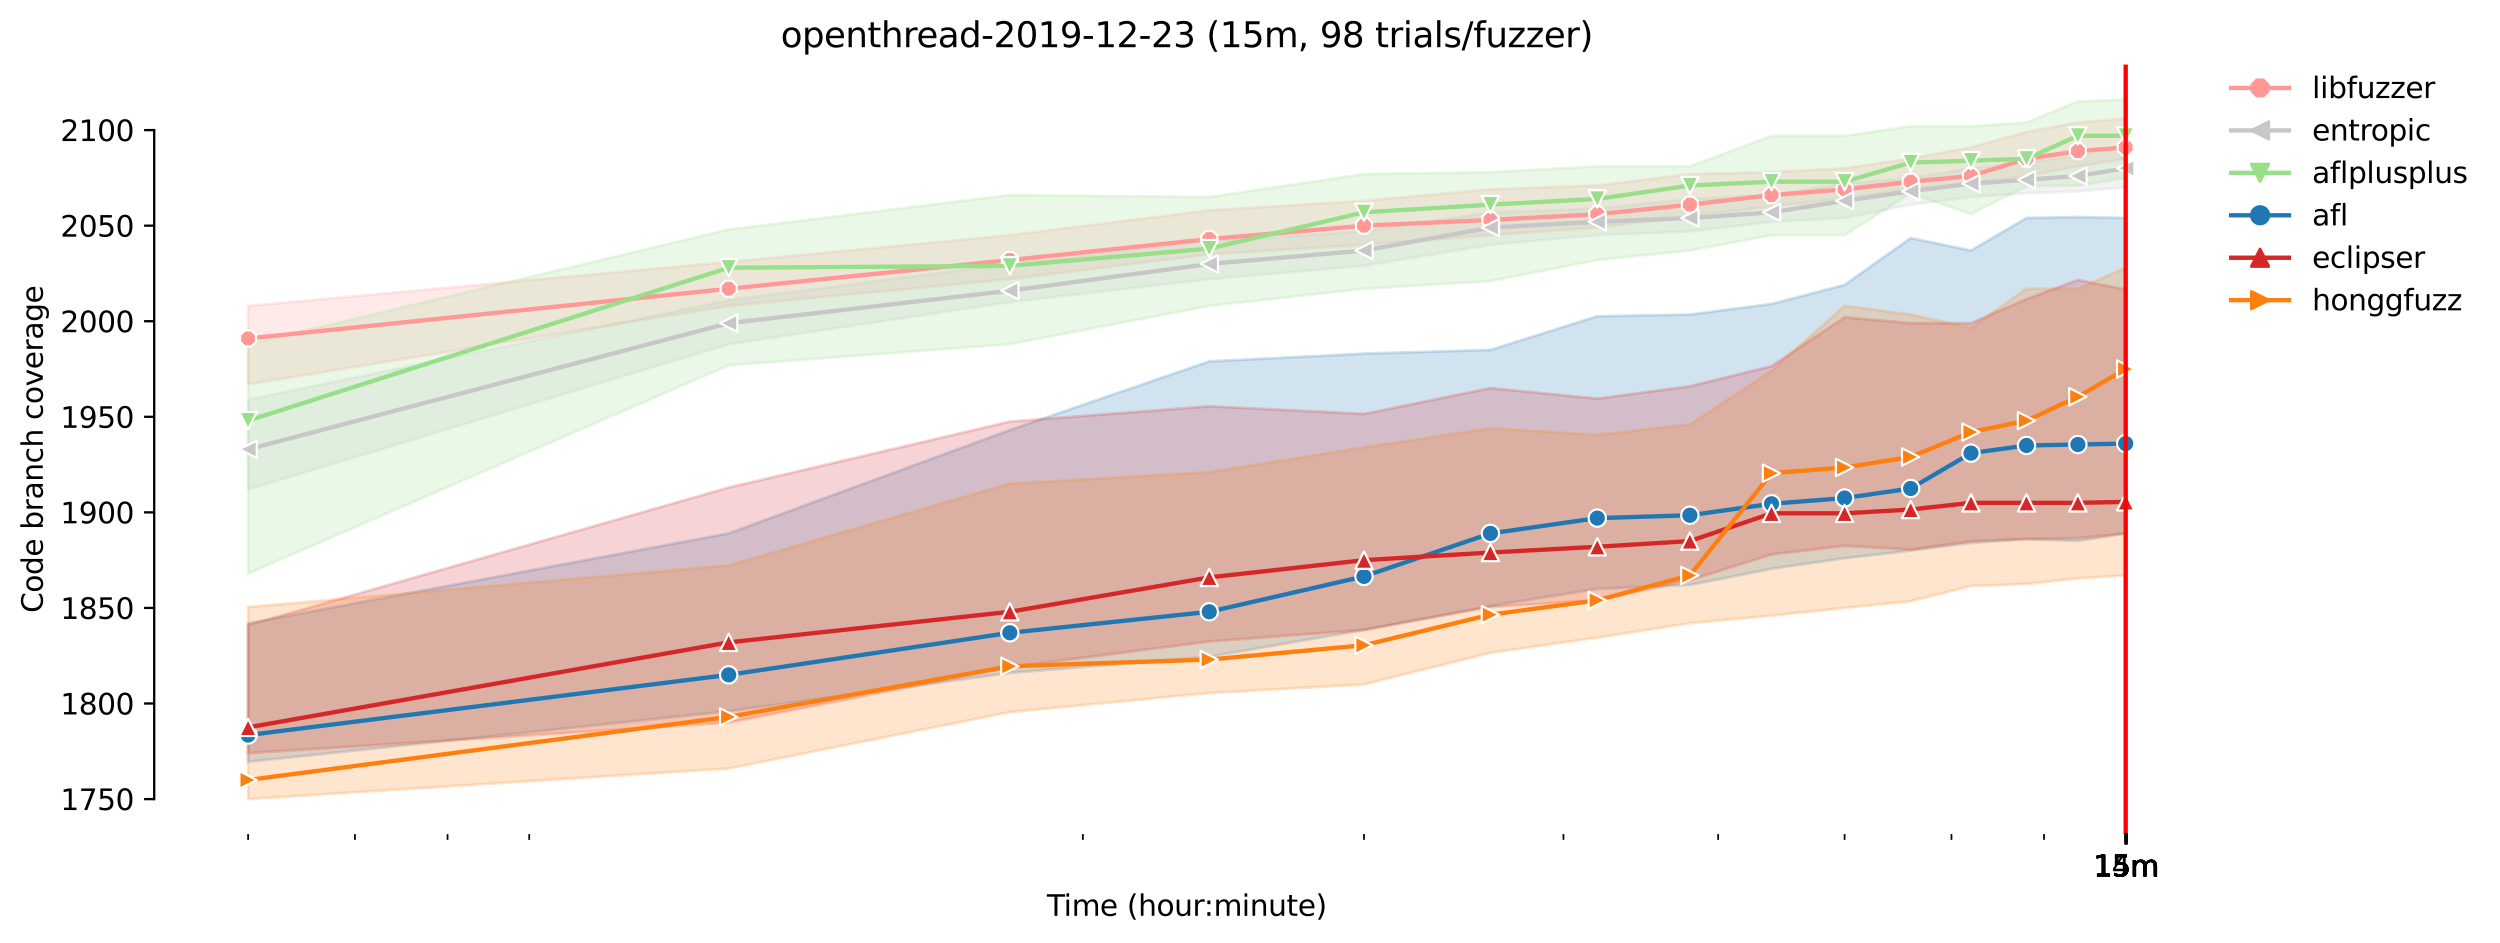 <?xml version="1.0" encoding="utf-8" standalone="no"?>
<!DOCTYPE svg PUBLIC "-//W3C//DTD SVG 1.1//EN"
  "http://www.w3.org/Graphics/SVG/1.1/DTD/svg11.dtd">
<svg height="325.986pt" version="1.1" viewBox="0 0 864.542 325.986" width="864.542pt" xmlns="http://www.w3.org/2000/svg" xmlns:xlink="http://www.w3.org/1999/xlink">
 <defs>
  <style type="text/css">*{stroke-linecap:butt;stroke-linejoin:round;}</style>
 </defs>
 <g id="figure_1">
  <g id="patch_1">
   <path d="M 0 325.986 
L 864.542 325.986 
L 864.542 0 
L 0 0 
z
" style="fill:#ffffff;"/>
  </g>
  <g id="axes_1">
   <g id="patch_2">
    <path d="M 53.328 288.43 
L 767.568 288.43 
L 767.568 22.318 
L 53.328 22.318 
z
" style="fill:#ffffff;"/>
   </g>
   <g id="PolyCollection_1">
    <defs>
     <path d="M 85.794 -220.186 
L 85.794 -193.086 
L 251.989 -220.186 
L 349.208 -229.44 
L 418.185 -238.033 
L 471.688 -241.337 
L 515.404 -244.642 
L 552.364 -247.286 
L 584.381 -251.252 
L 612.622 -254.557 
L 637.884 -257.201 
L 660.737 -260.506 
L 681.6 -262.489 
L 700.791 -265.133 
L 718.56 -268.438 
L 735.103 -271.082 
L 735.103 -284.962 
L 735.103 -284.962 
L 718.56 -283.64 
L 700.791 -280.336 
L 681.6 -275.048 
L 660.737 -271.164 
L 637.884 -267.777 
L 612.622 -266.455 
L 584.381 -265.794 
L 552.364 -261.828 
L 515.404 -260.506 
L 471.688 -256.54 
L 418.185 -253.235 
L 349.208 -244.642 
L 251.989 -235.389 
L 85.794 -220.186 
z
" id="m1efff30217" style="stroke:#ff9896;stroke-opacity:0.2;"/>
    </defs>
    <g clip-path="url(#pab62f143e7)">
     <use style="fill:#ff9896;fill-opacity:0.2;stroke:#ff9896;stroke-opacity:0.2;" x="0" xlink:href="#m1efff30217" y="325.986"/>
    </g>
   </g>
   <g id="PolyCollection_2">
    <defs>
     <path d="M 85.794 -187.798 
L 85.794 -156.732 
L 251.989 -206.966 
L 349.208 -221.508 
L 418.185 -229.44 
L 471.688 -234.067 
L 515.404 -241.321 
L 552.364 -244.642 
L 584.381 -245.964 
L 612.622 -249.269 
L 637.884 -250.591 
L 660.737 -255.218 
L 681.6 -257.862 
L 700.791 -259.151 
L 718.56 -259.845 
L 735.103 -261.167 
L 735.103 -275.709 
L 735.103 -275.709 
L 718.56 -272.404 
L 700.791 -269.76 
L 681.6 -267.777 
L 660.737 -264.472 
L 637.884 -262.489 
L 612.622 -258.523 
L 584.381 -257.201 
L 552.364 -253.896 
L 515.404 -252.574 
L 471.688 -245.964 
L 418.185 -242.659 
L 349.208 -234.728 
L 251.989 -222.169 
L 85.794 -187.798 
z
" id="m05e6a183b5" style="stroke:#c7c7c7;stroke-opacity:0.2;"/>
    </defs>
    <g clip-path="url(#pab62f143e7)">
     <use style="fill:#c7c7c7;fill-opacity:0.2;stroke:#c7c7c7;stroke-opacity:0.2;" x="0" xlink:href="#m05e6a183b5" y="325.986"/>
    </g>
   </g>
   <g id="PolyCollection_3">
    <defs>
     <path d="M 85.794 -206.966 
L 85.794 -127.648 
L 251.989 -199.646 
L 349.208 -206.966 
L 418.185 -220.186 
L 471.688 -226.135 
L 515.404 -228.779 
L 552.364 -236.05 
L 584.381 -239.355 
L 612.622 -244.642 
L 637.884 -244.642 
L 660.737 -259.184 
L 681.6 -251.913 
L 700.791 -261.58 
L 718.56 -261.828 
L 735.103 -264.472 
L 735.103 -291.572 
L 735.103 -291.572 
L 718.56 -290.911 
L 700.791 -283.64 
L 681.6 -282.318 
L 660.737 -282.318 
L 637.884 -279.014 
L 612.622 -279.014 
L 584.381 -268.438 
L 552.364 -268.438 
L 515.404 -266.455 
L 471.688 -265.794 
L 418.185 -257.862 
L 349.208 -258.523 
L 251.989 -246.625 
L 85.794 -206.966 
z
" id="m3f75002046" style="stroke:#98df8a;stroke-opacity:0.2;"/>
    </defs>
    <g clip-path="url(#pab62f143e7)">
     <use style="fill:#98df8a;fill-opacity:0.2;stroke:#98df8a;stroke-opacity:0.2;" x="0" xlink:href="#m3f75002046" y="325.986"/>
    </g>
   </g>
   <g id="PolyCollection_4">
    <defs>
     <path d="M 85.794 -110.463 
L 85.794 -62.541 
L 251.989 -80.057 
L 349.208 -93.277 
L 418.185 -98.887 
L 471.688 -108.149 
L 515.404 -116.412 
L 552.364 -122.344 
L 584.381 -123.682 
L 612.622 -129.293 
L 637.884 -132.936 
L 660.737 -135.58 
L 681.6 -138.224 
L 700.791 -139.546 
L 718.56 -138.885 
L 735.103 -141.529 
L 735.103 -250.591 
L 735.103 -250.591 
L 718.56 -250.922 
L 700.791 -250.591 
L 681.6 -239.355 
L 660.737 -243.651 
L 637.884 -227.457 
L 612.622 -220.872 
L 584.381 -217.212 
L 552.364 -216.625 
L 515.404 -204.983 
L 471.688 -203.694 
L 418.185 -201.017 
L 349.208 -177.272 
L 251.989 -141.529 
L 85.794 -110.463 
z
" id="m255ae4e059" style="stroke:#1f77b4;stroke-opacity:0.2;"/>
    </defs>
    <g clip-path="url(#pab62f143e7)">
     <use style="fill:#1f77b4;fill-opacity:0.2;stroke:#1f77b4;stroke-opacity:0.2;" x="0" xlink:href="#m255ae4e059" y="325.986"/>
    </g>
   </g>
   <g id="PolyCollection_5">
    <defs>
     <path d="M 85.794 -109.802 
L 85.794 -65.516 
L 251.989 -76.092 
L 349.208 -95.26 
L 418.185 -104.159 
L 471.688 -108.149 
L 515.404 -116.081 
L 552.364 -118.395 
L 584.381 -125.335 
L 612.622 -134.258 
L 637.884 -137.224 
L 660.737 -135.902 
L 681.6 -138.885 
L 700.791 -139.546 
L 718.56 -139.877 
L 735.103 -141.529 
L 735.103 -225.813 
L 735.103 -225.813 
L 718.56 -229.184 
L 700.791 -222.541 
L 681.6 -214.237 
L 660.737 -214.237 
L 637.884 -216.27 
L 612.622 -199.365 
L 584.381 -192.425 
L 552.364 -188.128 
L 515.404 -191.764 
L 471.688 -182.84 
L 418.185 -185.484 
L 349.208 -180.197 
L 251.989 -157.393 
L 85.794 -109.802 
z
" id="m7612b0af2c" style="stroke:#d62728;stroke-opacity:0.2;"/>
    </defs>
    <g clip-path="url(#pab62f143e7)">
     <use style="fill:#d62728;fill-opacity:0.2;stroke:#d62728;stroke-opacity:0.2;" x="0" xlink:href="#m7612b0af2c" y="325.986"/>
    </g>
   </g>
   <g id="PolyCollection_6">
    <defs>
     <path d="M 85.794 -116.081 
L 85.794 -49.652 
L 251.989 -60.228 
L 349.208 -79.727 
L 418.185 -86.337 
L 471.688 -89.311 
L 515.404 -100.217 
L 552.364 -105.497 
L 584.381 -110.463 
L 612.622 -113.107 
L 637.884 -115.751 
L 660.737 -118.056 
L 681.6 -123.352 
L 700.791 -124.013 
L 718.56 -125.971 
L 735.103 -126.987 
L 735.103 -233.406 
L 735.103 -233.406 
L 718.56 -226.135 
L 700.791 -226.135 
L 681.6 -212.585 
L 660.737 -217.212 
L 637.884 -220.203 
L 612.622 -197.713 
L 584.381 -179.205 
L 552.364 -175.57 
L 515.404 -177.883 
L 471.688 -171.273 
L 418.185 -162.68 
L 349.208 -158.715 
L 251.989 -130.449 
L 85.794 -116.081 
z
" id="me5f59b41ba" style="stroke:#ff7f0e;stroke-opacity:0.2;"/>
    </defs>
    <g clip-path="url(#pab62f143e7)">
     <use style="fill:#ff7f0e;fill-opacity:0.2;stroke:#ff7f0e;stroke-opacity:0.2;" x="0" xlink:href="#me5f59b41ba" y="325.986"/>
    </g>
   </g>
   <g id="matplotlib.axis_1">
    <g id="xtick_1">
     <g id="line2d_1">
      <defs>
       <path d="M 0 0 
L 0 3.5 
" id="m05075bb444" style="stroke:#000000;stroke-width:0.8;"/>
      </defs>
      <g>
       <use style="stroke:#000000;stroke-width:0.8;" x="735.103" xlink:href="#m05075bb444" y="288.43"/>
      </g>
     </g>
     <g id="text_1">
      <!-- 14m -->
      <g transform="translate(723.87 303.029)scale(0.1 -0.1)">
       <defs>
        <path d="M 794 531 
L 1825 531 
L 1825 4091 
L 703 3866 
L 703 4441 
L 1819 4666 
L 2450 4666 
L 2450 531 
L 3481 531 
L 3481 0 
L 794 0 
L 794 531 
z
" id="DejaVuSans-31" transform="scale(0.016)"/>
        <path d="M 2419 4116 
L 825 1625 
L 2419 1625 
L 2419 4116 
z
M 2253 4666 
L 3047 4666 
L 3047 1625 
L 3713 1625 
L 3713 1100 
L 3047 1100 
L 3047 0 
L 2419 0 
L 2419 1100 
L 313 1100 
L 313 1709 
L 2253 4666 
z
" id="DejaVuSans-34" transform="scale(0.016)"/>
        <path d="M 3328 2828 
Q 3544 3216 3844 3400 
Q 4144 3584 4550 3584 
Q 5097 3584 5394 3201 
Q 5691 2819 5691 2113 
L 5691 0 
L 5113 0 
L 5113 2094 
Q 5113 2597 4934 2840 
Q 4756 3084 4391 3084 
Q 3944 3084 3684 2787 
Q 3425 2491 3425 1978 
L 3425 0 
L 2847 0 
L 2847 2094 
Q 2847 2600 2669 2842 
Q 2491 3084 2119 3084 
Q 1678 3084 1418 2786 
Q 1159 2488 1159 1978 
L 1159 0 
L 581 0 
L 581 3500 
L 1159 3500 
L 1159 2956 
Q 1356 3278 1631 3431 
Q 1906 3584 2284 3584 
Q 2666 3584 2933 3390 
Q 3200 3197 3328 2828 
z
" id="DejaVuSans-6d" transform="scale(0.016)"/>
       </defs>
       <use xlink:href="#DejaVuSans-31"/>
       <use x="63.623" xlink:href="#DejaVuSans-34"/>
       <use x="127.246" xlink:href="#DejaVuSans-6d"/>
      </g>
     </g>
    </g>
    <g id="xtick_2">
     <g id="line2d_2">
      <g>
       <use style="stroke:#000000;stroke-width:0.8;" x="735.127" xlink:href="#m05075bb444" y="288.43"/>
      </g>
     </g>
     <g id="text_2">
      <!-- 15m -->
      <g transform="translate(723.894 303.029)scale(0.1 -0.1)">
       <defs>
        <path d="M 691 4666 
L 3169 4666 
L 3169 4134 
L 1269 4134 
L 1269 2991 
Q 1406 3038 1543 3061 
Q 1681 3084 1819 3084 
Q 2600 3084 3056 2656 
Q 3513 2228 3513 1497 
Q 3513 744 3044 326 
Q 2575 -91 1722 -91 
Q 1428 -91 1123 -41 
Q 819 9 494 109 
L 494 744 
Q 775 591 1075 516 
Q 1375 441 1709 441 
Q 2250 441 2565 725 
Q 2881 1009 2881 1497 
Q 2881 1984 2565 2268 
Q 2250 2553 1709 2553 
Q 1456 2553 1204 2497 
Q 953 2441 691 2322 
L 691 4666 
z
" id="DejaVuSans-35" transform="scale(0.016)"/>
       </defs>
       <use xlink:href="#DejaVuSans-31"/>
       <use x="63.623" xlink:href="#DejaVuSans-35"/>
       <use x="127.246" xlink:href="#DejaVuSans-6d"/>
      </g>
     </g>
    </g>
    <g id="xtick_3">
     <g id="line2d_3">
      <g>
       <use style="stroke:#000000;stroke-width:0.8;" x="735.151" xlink:href="#m05075bb444" y="288.43"/>
      </g>
     </g>
     <g id="text_3">
      <!-- 15m -->
      <g transform="translate(723.918 303.029)scale(0.1 -0.1)">
       <use xlink:href="#DejaVuSans-31"/>
       <use x="63.623" xlink:href="#DejaVuSans-35"/>
       <use x="127.246" xlink:href="#DejaVuSans-6d"/>
      </g>
     </g>
    </g>
    <g id="xtick_4">
     <g id="line2d_4">
      <g>
       <use style="stroke:#000000;stroke-width:0.8;" x="735.175" xlink:href="#m05075bb444" y="288.43"/>
      </g>
     </g>
     <g id="text_4">
      <!-- 15m -->
      <g transform="translate(723.942 303.029)scale(0.1 -0.1)">
       <use xlink:href="#DejaVuSans-31"/>
       <use x="63.623" xlink:href="#DejaVuSans-35"/>
       <use x="127.246" xlink:href="#DejaVuSans-6d"/>
      </g>
     </g>
    </g>
    <g id="xtick_5">
     <g id="line2d_5">
      <g>
       <use style="stroke:#000000;stroke-width:0.8;" x="735.199" xlink:href="#m05075bb444" y="288.43"/>
      </g>
     </g>
     <g id="text_5">
      <!-- 15m -->
      <g transform="translate(723.967 303.029)scale(0.1 -0.1)">
       <use xlink:href="#DejaVuSans-31"/>
       <use x="63.623" xlink:href="#DejaVuSans-35"/>
       <use x="127.246" xlink:href="#DejaVuSans-6d"/>
      </g>
     </g>
    </g>
    <g id="xtick_6">
     <g id="line2d_6">
      <g>
       <use style="stroke:#000000;stroke-width:0.8;" x="735.224" xlink:href="#m05075bb444" y="288.43"/>
      </g>
     </g>
     <g id="text_6">
      <!-- 15m -->
      <g transform="translate(723.991 303.029)scale(0.1 -0.1)">
       <use xlink:href="#DejaVuSans-31"/>
       <use x="63.623" xlink:href="#DejaVuSans-35"/>
       <use x="127.246" xlink:href="#DejaVuSans-6d"/>
      </g>
     </g>
    </g>
    <g id="xtick_7">
     <g id="line2d_7">
      <g>
       <use style="stroke:#000000;stroke-width:0.8;" x="735.248" xlink:href="#m05075bb444" y="288.43"/>
      </g>
     </g>
     <g id="text_7">
      <!-- 15m -->
      <g transform="translate(724.015 303.029)scale(0.1 -0.1)">
       <use xlink:href="#DejaVuSans-31"/>
       <use x="63.623" xlink:href="#DejaVuSans-35"/>
       <use x="127.246" xlink:href="#DejaVuSans-6d"/>
      </g>
     </g>
    </g>
    <g id="xtick_8">
     <g id="line2d_8">
      <g>
       <use style="stroke:#000000;stroke-width:0.8;" x="735.272" xlink:href="#m05075bb444" y="288.43"/>
      </g>
     </g>
     <g id="text_8">
      <!-- 15m -->
      <g transform="translate(724.039 303.029)scale(0.1 -0.1)">
       <use xlink:href="#DejaVuSans-31"/>
       <use x="63.623" xlink:href="#DejaVuSans-35"/>
       <use x="127.246" xlink:href="#DejaVuSans-6d"/>
      </g>
     </g>
    </g>
    <g id="xtick_9">
     <g id="line2d_9">
      <g>
       <use style="stroke:#000000;stroke-width:0.8;" x="735.296" xlink:href="#m05075bb444" y="288.43"/>
      </g>
     </g>
     <g id="text_9">
      <!-- 15m -->
      <g transform="translate(724.064 303.029)scale(0.1 -0.1)">
       <use xlink:href="#DejaVuSans-31"/>
       <use x="63.623" xlink:href="#DejaVuSans-35"/>
       <use x="127.246" xlink:href="#DejaVuSans-6d"/>
      </g>
     </g>
    </g>
    <g id="xtick_10">
     <g id="line2d_10">
      <g>
       <use style="stroke:#000000;stroke-width:0.8;" x="735.321" xlink:href="#m05075bb444" y="288.43"/>
      </g>
     </g>
     <g id="text_10">
      <!-- 15m -->
      <g transform="translate(724.088 303.029)scale(0.1 -0.1)">
       <use xlink:href="#DejaVuSans-31"/>
       <use x="63.623" xlink:href="#DejaVuSans-35"/>
       <use x="127.246" xlink:href="#DejaVuSans-6d"/>
      </g>
     </g>
    </g>
    <g id="xtick_11">
     <g id="line2d_11">
      <g>
       <use style="stroke:#000000;stroke-width:0.8;" x="735.345" xlink:href="#m05075bb444" y="288.43"/>
      </g>
     </g>
     <g id="text_11">
      <!-- 15m -->
      <g transform="translate(724.112 303.029)scale(0.1 -0.1)">
       <use xlink:href="#DejaVuSans-31"/>
       <use x="63.623" xlink:href="#DejaVuSans-35"/>
       <use x="127.246" xlink:href="#DejaVuSans-6d"/>
      </g>
     </g>
    </g>
    <g id="xtick_12">
     <g id="line2d_12">
      <g>
       <use style="stroke:#000000;stroke-width:0.8;" x="735.369" xlink:href="#m05075bb444" y="288.43"/>
      </g>
     </g>
     <g id="text_12">
      <!-- 15m -->
      <g transform="translate(724.136 303.029)scale(0.1 -0.1)">
       <use xlink:href="#DejaVuSans-31"/>
       <use x="63.623" xlink:href="#DejaVuSans-35"/>
       <use x="127.246" xlink:href="#DejaVuSans-6d"/>
      </g>
     </g>
    </g>
    <g id="xtick_13">
     <g id="line2d_13">
      <defs>
       <path d="M 0 0 
L 0 2 
" id="m3636aeb62c" style="stroke:#000000;stroke-width:0.6;"/>
      </defs>
      <g>
       <use style="stroke:#000000;stroke-width:0.6;" x="85.794" xlink:href="#m3636aeb62c" y="288.43"/>
      </g>
     </g>
    </g>
    <g id="xtick_14">
     <g id="line2d_14">
      <g>
       <use style="stroke:#000000;stroke-width:0.6;" x="122.754" xlink:href="#m3636aeb62c" y="288.43"/>
      </g>
     </g>
    </g>
    <g id="xtick_15">
     <g id="line2d_15">
      <g>
       <use style="stroke:#000000;stroke-width:0.6;" x="154.771" xlink:href="#m3636aeb62c" y="288.43"/>
      </g>
     </g>
    </g>
    <g id="xtick_16">
     <g id="line2d_16">
      <g>
       <use style="stroke:#000000;stroke-width:0.6;" x="183.012" xlink:href="#m3636aeb62c" y="288.43"/>
      </g>
     </g>
    </g>
    <g id="xtick_17">
     <g id="line2d_17">
      <g>
       <use style="stroke:#000000;stroke-width:0.6;" x="374.47" xlink:href="#m3636aeb62c" y="288.43"/>
      </g>
     </g>
    </g>
    <g id="xtick_18">
     <g id="line2d_18">
      <g>
       <use style="stroke:#000000;stroke-width:0.6;" x="471.688" xlink:href="#m3636aeb62c" y="288.43"/>
      </g>
     </g>
    </g>
    <g id="xtick_19">
     <g id="line2d_19">
      <g>
       <use style="stroke:#000000;stroke-width:0.6;" x="540.666" xlink:href="#m3636aeb62c" y="288.43"/>
      </g>
     </g>
    </g>
    <g id="xtick_20">
     <g id="line2d_20">
      <g>
       <use style="stroke:#000000;stroke-width:0.6;" x="594.169" xlink:href="#m3636aeb62c" y="288.43"/>
      </g>
     </g>
    </g>
    <g id="xtick_21">
     <g id="line2d_21">
      <g>
       <use style="stroke:#000000;stroke-width:0.6;" x="637.884" xlink:href="#m3636aeb62c" y="288.43"/>
      </g>
     </g>
    </g>
    <g id="xtick_22">
     <g id="line2d_22">
      <g>
       <use style="stroke:#000000;stroke-width:0.6;" x="674.845" xlink:href="#m3636aeb62c" y="288.43"/>
      </g>
     </g>
    </g>
    <g id="xtick_23">
     <g id="line2d_23">
      <g>
       <use style="stroke:#000000;stroke-width:0.6;" x="706.862" xlink:href="#m3636aeb62c" y="288.43"/>
      </g>
     </g>
    </g>
    <g id="text_13">
     <!-- Time (hour:minute) -->
     <g transform="translate(362.041 316.707)scale(0.1 -0.1)">
      <defs>
       <path d="M -19 4666 
L 3928 4666 
L 3928 4134 
L 2272 4134 
L 2272 0 
L 1638 0 
L 1638 4134 
L -19 4134 
L -19 4666 
z
" id="DejaVuSans-54" transform="scale(0.016)"/>
       <path d="M 603 3500 
L 1178 3500 
L 1178 0 
L 603 0 
L 603 3500 
z
M 603 4863 
L 1178 4863 
L 1178 4134 
L 603 4134 
L 603 4863 
z
" id="DejaVuSans-69" transform="scale(0.016)"/>
       <path d="M 3597 1894 
L 3597 1613 
L 953 1613 
Q 991 1019 1311 708 
Q 1631 397 2203 397 
Q 2534 397 2845 478 
Q 3156 559 3463 722 
L 3463 178 
Q 3153 47 2828 -22 
Q 2503 -91 2169 -91 
Q 1331 -91 842 396 
Q 353 884 353 1716 
Q 353 2575 817 3079 
Q 1281 3584 2069 3584 
Q 2775 3584 3186 3129 
Q 3597 2675 3597 1894 
z
M 3022 2063 
Q 3016 2534 2758 2815 
Q 2500 3097 2075 3097 
Q 1594 3097 1305 2825 
Q 1016 2553 972 2059 
L 3022 2063 
z
" id="DejaVuSans-65" transform="scale(0.016)"/>
       <path id="DejaVuSans-20" transform="scale(0.016)"/>
       <path d="M 1984 4856 
Q 1566 4138 1362 3434 
Q 1159 2731 1159 2009 
Q 1159 1288 1364 580 
Q 1569 -128 1984 -844 
L 1484 -844 
Q 1016 -109 783 600 
Q 550 1309 550 2009 
Q 550 2706 781 3412 
Q 1013 4119 1484 4856 
L 1984 4856 
z
" id="DejaVuSans-28" transform="scale(0.016)"/>
       <path d="M 3513 2113 
L 3513 0 
L 2938 0 
L 2938 2094 
Q 2938 2591 2744 2837 
Q 2550 3084 2163 3084 
Q 1697 3084 1428 2787 
Q 1159 2491 1159 1978 
L 1159 0 
L 581 0 
L 581 4863 
L 1159 4863 
L 1159 2956 
Q 1366 3272 1645 3428 
Q 1925 3584 2291 3584 
Q 2894 3584 3203 3211 
Q 3513 2838 3513 2113 
z
" id="DejaVuSans-68" transform="scale(0.016)"/>
       <path d="M 1959 3097 
Q 1497 3097 1228 2736 
Q 959 2375 959 1747 
Q 959 1119 1226 758 
Q 1494 397 1959 397 
Q 2419 397 2687 759 
Q 2956 1122 2956 1747 
Q 2956 2369 2687 2733 
Q 2419 3097 1959 3097 
z
M 1959 3584 
Q 2709 3584 3137 3096 
Q 3566 2609 3566 1747 
Q 3566 888 3137 398 
Q 2709 -91 1959 -91 
Q 1206 -91 779 398 
Q 353 888 353 1747 
Q 353 2609 779 3096 
Q 1206 3584 1959 3584 
z
" id="DejaVuSans-6f" transform="scale(0.016)"/>
       <path d="M 544 1381 
L 544 3500 
L 1119 3500 
L 1119 1403 
Q 1119 906 1312 657 
Q 1506 409 1894 409 
Q 2359 409 2629 706 
Q 2900 1003 2900 1516 
L 2900 3500 
L 3475 3500 
L 3475 0 
L 2900 0 
L 2900 538 
Q 2691 219 2414 64 
Q 2138 -91 1772 -91 
Q 1169 -91 856 284 
Q 544 659 544 1381 
z
M 1991 3584 
L 1991 3584 
z
" id="DejaVuSans-75" transform="scale(0.016)"/>
       <path d="M 2631 2963 
Q 2534 3019 2420 3045 
Q 2306 3072 2169 3072 
Q 1681 3072 1420 2755 
Q 1159 2438 1159 1844 
L 1159 0 
L 581 0 
L 581 3500 
L 1159 3500 
L 1159 2956 
Q 1341 3275 1631 3429 
Q 1922 3584 2338 3584 
Q 2397 3584 2469 3576 
Q 2541 3569 2628 3553 
L 2631 2963 
z
" id="DejaVuSans-72" transform="scale(0.016)"/>
       <path d="M 750 794 
L 1409 794 
L 1409 0 
L 750 0 
L 750 794 
z
M 750 3309 
L 1409 3309 
L 1409 2516 
L 750 2516 
L 750 3309 
z
" id="DejaVuSans-3a" transform="scale(0.016)"/>
       <path d="M 3513 2113 
L 3513 0 
L 2938 0 
L 2938 2094 
Q 2938 2591 2744 2837 
Q 2550 3084 2163 3084 
Q 1697 3084 1428 2787 
Q 1159 2491 1159 1978 
L 1159 0 
L 581 0 
L 581 3500 
L 1159 3500 
L 1159 2956 
Q 1366 3272 1645 3428 
Q 1925 3584 2291 3584 
Q 2894 3584 3203 3211 
Q 3513 2838 3513 2113 
z
" id="DejaVuSans-6e" transform="scale(0.016)"/>
       <path d="M 1172 4494 
L 1172 3500 
L 2356 3500 
L 2356 3053 
L 1172 3053 
L 1172 1153 
Q 1172 725 1289 603 
Q 1406 481 1766 481 
L 2356 481 
L 2356 0 
L 1766 0 
Q 1100 0 847 248 
Q 594 497 594 1153 
L 594 3053 
L 172 3053 
L 172 3500 
L 594 3500 
L 594 4494 
L 1172 4494 
z
" id="DejaVuSans-74" transform="scale(0.016)"/>
       <path d="M 513 4856 
L 1013 4856 
Q 1481 4119 1714 3412 
Q 1947 2706 1947 2009 
Q 1947 1309 1714 600 
Q 1481 -109 1013 -844 
L 513 -844 
Q 928 -128 1133 580 
Q 1338 1288 1338 2009 
Q 1338 2731 1133 3434 
Q 928 4138 513 4856 
z
" id="DejaVuSans-29" transform="scale(0.016)"/>
      </defs>
      <use xlink:href="#DejaVuSans-54"/>
      <use x="57.959" xlink:href="#DejaVuSans-69"/>
      <use x="85.742" xlink:href="#DejaVuSans-6d"/>
      <use x="183.154" xlink:href="#DejaVuSans-65"/>
      <use x="244.678" xlink:href="#DejaVuSans-20"/>
      <use x="276.465" xlink:href="#DejaVuSans-28"/>
      <use x="315.479" xlink:href="#DejaVuSans-68"/>
      <use x="378.857" xlink:href="#DejaVuSans-6f"/>
      <use x="440.039" xlink:href="#DejaVuSans-75"/>
      <use x="503.418" xlink:href="#DejaVuSans-72"/>
      <use x="542.781" xlink:href="#DejaVuSans-3a"/>
      <use x="576.473" xlink:href="#DejaVuSans-6d"/>
      <use x="673.885" xlink:href="#DejaVuSans-69"/>
      <use x="701.668" xlink:href="#DejaVuSans-6e"/>
      <use x="765.047" xlink:href="#DejaVuSans-75"/>
      <use x="828.426" xlink:href="#DejaVuSans-74"/>
      <use x="867.635" xlink:href="#DejaVuSans-65"/>
      <use x="929.158" xlink:href="#DejaVuSans-29"/>
     </g>
    </g>
   </g>
   <g id="matplotlib.axis_2">
    <g id="ytick_1">
     <g id="line2d_24">
      <defs>
       <path d="M 0 0 
L -3.5 0 
" id="m9c7f7fe630" style="stroke:#000000;stroke-width:0.8;"/>
      </defs>
      <g>
       <use style="stroke:#000000;stroke-width:0.8;" x="53.328" xlink:href="#m9c7f7fe630" y="276.334"/>
      </g>
     </g>
     <g id="text_14">
      <!-- 1750 -->
      <g transform="translate(20.878 280.133)scale(0.1 -0.1)">
       <defs>
        <path d="M 525 4666 
L 3525 4666 
L 3525 4397 
L 1831 0 
L 1172 0 
L 2766 4134 
L 525 4134 
L 525 4666 
z
" id="DejaVuSans-37" transform="scale(0.016)"/>
        <path d="M 2034 4250 
Q 1547 4250 1301 3770 
Q 1056 3291 1056 2328 
Q 1056 1369 1301 889 
Q 1547 409 2034 409 
Q 2525 409 2770 889 
Q 3016 1369 3016 2328 
Q 3016 3291 2770 3770 
Q 2525 4250 2034 4250 
z
M 2034 4750 
Q 2819 4750 3233 4129 
Q 3647 3509 3647 2328 
Q 3647 1150 3233 529 
Q 2819 -91 2034 -91 
Q 1250 -91 836 529 
Q 422 1150 422 2328 
Q 422 3509 836 4129 
Q 1250 4750 2034 4750 
z
" id="DejaVuSans-30" transform="scale(0.016)"/>
       </defs>
       <use xlink:href="#DejaVuSans-31"/>
       <use x="63.623" xlink:href="#DejaVuSans-37"/>
       <use x="127.246" xlink:href="#DejaVuSans-35"/>
       <use x="190.869" xlink:href="#DejaVuSans-30"/>
      </g>
     </g>
    </g>
    <g id="ytick_2">
     <g id="line2d_25">
      <g>
       <use style="stroke:#000000;stroke-width:0.8;" x="53.328" xlink:href="#m9c7f7fe630" y="243.285"/>
      </g>
     </g>
     <g id="text_15">
      <!-- 1800 -->
      <g transform="translate(20.878 247.084)scale(0.1 -0.1)">
       <defs>
        <path d="M 2034 2216 
Q 1584 2216 1326 1975 
Q 1069 1734 1069 1313 
Q 1069 891 1326 650 
Q 1584 409 2034 409 
Q 2484 409 2743 651 
Q 3003 894 3003 1313 
Q 3003 1734 2745 1975 
Q 2488 2216 2034 2216 
z
M 1403 2484 
Q 997 2584 770 2862 
Q 544 3141 544 3541 
Q 544 4100 942 4425 
Q 1341 4750 2034 4750 
Q 2731 4750 3128 4425 
Q 3525 4100 3525 3541 
Q 3525 3141 3298 2862 
Q 3072 2584 2669 2484 
Q 3125 2378 3379 2068 
Q 3634 1759 3634 1313 
Q 3634 634 3220 271 
Q 2806 -91 2034 -91 
Q 1263 -91 848 271 
Q 434 634 434 1313 
Q 434 1759 690 2068 
Q 947 2378 1403 2484 
z
M 1172 3481 
Q 1172 3119 1398 2916 
Q 1625 2713 2034 2713 
Q 2441 2713 2670 2916 
Q 2900 3119 2900 3481 
Q 2900 3844 2670 4047 
Q 2441 4250 2034 4250 
Q 1625 4250 1398 4047 
Q 1172 3844 1172 3481 
z
" id="DejaVuSans-38" transform="scale(0.016)"/>
       </defs>
       <use xlink:href="#DejaVuSans-31"/>
       <use x="63.623" xlink:href="#DejaVuSans-38"/>
       <use x="127.246" xlink:href="#DejaVuSans-30"/>
       <use x="190.869" xlink:href="#DejaVuSans-30"/>
      </g>
     </g>
    </g>
    <g id="ytick_3">
     <g id="line2d_26">
      <g>
       <use style="stroke:#000000;stroke-width:0.8;" x="53.328" xlink:href="#m9c7f7fe630" y="210.236"/>
      </g>
     </g>
     <g id="text_16">
      <!-- 1850 -->
      <g transform="translate(20.878 214.035)scale(0.1 -0.1)">
       <use xlink:href="#DejaVuSans-31"/>
       <use x="63.623" xlink:href="#DejaVuSans-38"/>
       <use x="127.246" xlink:href="#DejaVuSans-35"/>
       <use x="190.869" xlink:href="#DejaVuSans-30"/>
      </g>
     </g>
    </g>
    <g id="ytick_4">
     <g id="line2d_27">
      <g>
       <use style="stroke:#000000;stroke-width:0.8;" x="53.328" xlink:href="#m9c7f7fe630" y="177.187"/>
      </g>
     </g>
     <g id="text_17">
      <!-- 1900 -->
      <g transform="translate(20.878 180.986)scale(0.1 -0.1)">
       <defs>
        <path d="M 703 97 
L 703 672 
Q 941 559 1184 500 
Q 1428 441 1663 441 
Q 2288 441 2617 861 
Q 2947 1281 2994 2138 
Q 2813 1869 2534 1725 
Q 2256 1581 1919 1581 
Q 1219 1581 811 2004 
Q 403 2428 403 3163 
Q 403 3881 828 4315 
Q 1253 4750 1959 4750 
Q 2769 4750 3195 4129 
Q 3622 3509 3622 2328 
Q 3622 1225 3098 567 
Q 2575 -91 1691 -91 
Q 1453 -91 1209 -44 
Q 966 3 703 97 
z
M 1959 2075 
Q 2384 2075 2632 2365 
Q 2881 2656 2881 3163 
Q 2881 3666 2632 3958 
Q 2384 4250 1959 4250 
Q 1534 4250 1286 3958 
Q 1038 3666 1038 3163 
Q 1038 2656 1286 2365 
Q 1534 2075 1959 2075 
z
" id="DejaVuSans-39" transform="scale(0.016)"/>
       </defs>
       <use xlink:href="#DejaVuSans-31"/>
       <use x="63.623" xlink:href="#DejaVuSans-39"/>
       <use x="127.246" xlink:href="#DejaVuSans-30"/>
       <use x="190.869" xlink:href="#DejaVuSans-30"/>
      </g>
     </g>
    </g>
    <g id="ytick_5">
     <g id="line2d_28">
      <g>
       <use style="stroke:#000000;stroke-width:0.8;" x="53.328" xlink:href="#m9c7f7fe630" y="144.137"/>
      </g>
     </g>
     <g id="text_18">
      <!-- 1950 -->
      <g transform="translate(20.878 147.937)scale(0.1 -0.1)">
       <use xlink:href="#DejaVuSans-31"/>
       <use x="63.623" xlink:href="#DejaVuSans-39"/>
       <use x="127.246" xlink:href="#DejaVuSans-35"/>
       <use x="190.869" xlink:href="#DejaVuSans-30"/>
      </g>
     </g>
    </g>
    <g id="ytick_6">
     <g id="line2d_29">
      <g>
       <use style="stroke:#000000;stroke-width:0.8;" x="53.328" xlink:href="#m9c7f7fe630" y="111.088"/>
      </g>
     </g>
     <g id="text_19">
      <!-- 2000 -->
      <g transform="translate(20.878 114.887)scale(0.1 -0.1)">
       <defs>
        <path d="M 1228 531 
L 3431 531 
L 3431 0 
L 469 0 
L 469 531 
Q 828 903 1448 1529 
Q 2069 2156 2228 2338 
Q 2531 2678 2651 2914 
Q 2772 3150 2772 3378 
Q 2772 3750 2511 3984 
Q 2250 4219 1831 4219 
Q 1534 4219 1204 4116 
Q 875 4013 500 3803 
L 500 4441 
Q 881 4594 1212 4672 
Q 1544 4750 1819 4750 
Q 2544 4750 2975 4387 
Q 3406 4025 3406 3419 
Q 3406 3131 3298 2873 
Q 3191 2616 2906 2266 
Q 2828 2175 2409 1742 
Q 1991 1309 1228 531 
z
" id="DejaVuSans-32" transform="scale(0.016)"/>
       </defs>
       <use xlink:href="#DejaVuSans-32"/>
       <use x="63.623" xlink:href="#DejaVuSans-30"/>
       <use x="127.246" xlink:href="#DejaVuSans-30"/>
       <use x="190.869" xlink:href="#DejaVuSans-30"/>
      </g>
     </g>
    </g>
    <g id="ytick_7">
     <g id="line2d_30">
      <g>
       <use style="stroke:#000000;stroke-width:0.8;" x="53.328" xlink:href="#m9c7f7fe630" y="78.039"/>
      </g>
     </g>
     <g id="text_20">
      <!-- 2050 -->
      <g transform="translate(20.878 81.838)scale(0.1 -0.1)">
       <use xlink:href="#DejaVuSans-32"/>
       <use x="63.623" xlink:href="#DejaVuSans-30"/>
       <use x="127.246" xlink:href="#DejaVuSans-35"/>
       <use x="190.869" xlink:href="#DejaVuSans-30"/>
      </g>
     </g>
    </g>
    <g id="ytick_8">
     <g id="line2d_31">
      <g>
       <use style="stroke:#000000;stroke-width:0.8;" x="53.328" xlink:href="#m9c7f7fe630" y="44.99"/>
      </g>
     </g>
     <g id="text_21">
      <!-- 2100 -->
      <g transform="translate(20.878 48.789)scale(0.1 -0.1)">
       <use xlink:href="#DejaVuSans-32"/>
       <use x="63.623" xlink:href="#DejaVuSans-31"/>
       <use x="127.246" xlink:href="#DejaVuSans-30"/>
       <use x="190.869" xlink:href="#DejaVuSans-30"/>
      </g>
     </g>
    </g>
    <g id="text_22">
     <!-- Code branch coverage -->
     <g transform="translate(14.798 211.949)rotate(-90)scale(0.1 -0.1)">
      <defs>
       <path d="M 4122 4306 
L 4122 3641 
Q 3803 3938 3442 4084 
Q 3081 4231 2675 4231 
Q 1875 4231 1450 3742 
Q 1025 3253 1025 2328 
Q 1025 1406 1450 917 
Q 1875 428 2675 428 
Q 3081 428 3442 575 
Q 3803 722 4122 1019 
L 4122 359 
Q 3791 134 3420 21 
Q 3050 -91 2638 -91 
Q 1578 -91 968 557 
Q 359 1206 359 2328 
Q 359 3453 968 4101 
Q 1578 4750 2638 4750 
Q 3056 4750 3426 4639 
Q 3797 4528 4122 4306 
z
" id="DejaVuSans-43" transform="scale(0.016)"/>
       <path d="M 2906 2969 
L 2906 4863 
L 3481 4863 
L 3481 0 
L 2906 0 
L 2906 525 
Q 2725 213 2448 61 
Q 2172 -91 1784 -91 
Q 1150 -91 751 415 
Q 353 922 353 1747 
Q 353 2572 751 3078 
Q 1150 3584 1784 3584 
Q 2172 3584 2448 3432 
Q 2725 3281 2906 2969 
z
M 947 1747 
Q 947 1113 1208 752 
Q 1469 391 1925 391 
Q 2381 391 2643 752 
Q 2906 1113 2906 1747 
Q 2906 2381 2643 2742 
Q 2381 3103 1925 3103 
Q 1469 3103 1208 2742 
Q 947 2381 947 1747 
z
" id="DejaVuSans-64" transform="scale(0.016)"/>
       <path d="M 3116 1747 
Q 3116 2381 2855 2742 
Q 2594 3103 2138 3103 
Q 1681 3103 1420 2742 
Q 1159 2381 1159 1747 
Q 1159 1113 1420 752 
Q 1681 391 2138 391 
Q 2594 391 2855 752 
Q 3116 1113 3116 1747 
z
M 1159 2969 
Q 1341 3281 1617 3432 
Q 1894 3584 2278 3584 
Q 2916 3584 3314 3078 
Q 3713 2572 3713 1747 
Q 3713 922 3314 415 
Q 2916 -91 2278 -91 
Q 1894 -91 1617 61 
Q 1341 213 1159 525 
L 1159 0 
L 581 0 
L 581 4863 
L 1159 4863 
L 1159 2969 
z
" id="DejaVuSans-62" transform="scale(0.016)"/>
       <path d="M 2194 1759 
Q 1497 1759 1228 1600 
Q 959 1441 959 1056 
Q 959 750 1161 570 
Q 1363 391 1709 391 
Q 2188 391 2477 730 
Q 2766 1069 2766 1631 
L 2766 1759 
L 2194 1759 
z
M 3341 1997 
L 3341 0 
L 2766 0 
L 2766 531 
Q 2569 213 2275 61 
Q 1981 -91 1556 -91 
Q 1019 -91 701 211 
Q 384 513 384 1019 
Q 384 1609 779 1909 
Q 1175 2209 1959 2209 
L 2766 2209 
L 2766 2266 
Q 2766 2663 2505 2880 
Q 2244 3097 1772 3097 
Q 1472 3097 1187 3025 
Q 903 2953 641 2809 
L 641 3341 
Q 956 3463 1253 3523 
Q 1550 3584 1831 3584 
Q 2591 3584 2966 3190 
Q 3341 2797 3341 1997 
z
" id="DejaVuSans-61" transform="scale(0.016)"/>
       <path d="M 3122 3366 
L 3122 2828 
Q 2878 2963 2633 3030 
Q 2388 3097 2138 3097 
Q 1578 3097 1268 2742 
Q 959 2388 959 1747 
Q 959 1106 1268 751 
Q 1578 397 2138 397 
Q 2388 397 2633 464 
Q 2878 531 3122 666 
L 3122 134 
Q 2881 22 2623 -34 
Q 2366 -91 2075 -91 
Q 1284 -91 818 406 
Q 353 903 353 1747 
Q 353 2603 823 3093 
Q 1294 3584 2113 3584 
Q 2378 3584 2631 3529 
Q 2884 3475 3122 3366 
z
" id="DejaVuSans-63" transform="scale(0.016)"/>
       <path d="M 191 3500 
L 800 3500 
L 1894 563 
L 2988 3500 
L 3597 3500 
L 2284 0 
L 1503 0 
L 191 3500 
z
" id="DejaVuSans-76" transform="scale(0.016)"/>
       <path d="M 2906 1791 
Q 2906 2416 2648 2759 
Q 2391 3103 1925 3103 
Q 1463 3103 1205 2759 
Q 947 2416 947 1791 
Q 947 1169 1205 825 
Q 1463 481 1925 481 
Q 2391 481 2648 825 
Q 2906 1169 2906 1791 
z
M 3481 434 
Q 3481 -459 3084 -895 
Q 2688 -1331 1869 -1331 
Q 1566 -1331 1297 -1286 
Q 1028 -1241 775 -1147 
L 775 -588 
Q 1028 -725 1275 -790 
Q 1522 -856 1778 -856 
Q 2344 -856 2625 -561 
Q 2906 -266 2906 331 
L 2906 616 
Q 2728 306 2450 153 
Q 2172 0 1784 0 
Q 1141 0 747 490 
Q 353 981 353 1791 
Q 353 2603 747 3093 
Q 1141 3584 1784 3584 
Q 2172 3584 2450 3431 
Q 2728 3278 2906 2969 
L 2906 3500 
L 3481 3500 
L 3481 434 
z
" id="DejaVuSans-67" transform="scale(0.016)"/>
      </defs>
      <use xlink:href="#DejaVuSans-43"/>
      <use x="69.824" xlink:href="#DejaVuSans-6f"/>
      <use x="131.006" xlink:href="#DejaVuSans-64"/>
      <use x="194.482" xlink:href="#DejaVuSans-65"/>
      <use x="256.006" xlink:href="#DejaVuSans-20"/>
      <use x="287.793" xlink:href="#DejaVuSans-62"/>
      <use x="351.27" xlink:href="#DejaVuSans-72"/>
      <use x="392.383" xlink:href="#DejaVuSans-61"/>
      <use x="453.662" xlink:href="#DejaVuSans-6e"/>
      <use x="517.041" xlink:href="#DejaVuSans-63"/>
      <use x="572.021" xlink:href="#DejaVuSans-68"/>
      <use x="635.4" xlink:href="#DejaVuSans-20"/>
      <use x="667.188" xlink:href="#DejaVuSans-63"/>
      <use x="722.168" xlink:href="#DejaVuSans-6f"/>
      <use x="783.35" xlink:href="#DejaVuSans-76"/>
      <use x="842.529" xlink:href="#DejaVuSans-65"/>
      <use x="904.053" xlink:href="#DejaVuSans-72"/>
      <use x="945.166" xlink:href="#DejaVuSans-61"/>
      <use x="1006.445" xlink:href="#DejaVuSans-67"/>
      <use x="1069.922" xlink:href="#DejaVuSans-65"/>
     </g>
    </g>
   </g>
   <g id="line2d_32">
    <path clip-path="url(#pab62f143e7)" d="M 85.794 117.037 
L 251.989 99.852 
L 349.208 89.937 
L 418.185 82.666 
L 471.688 78.039 
L 515.404 76.056 
L 552.364 74.073 
L 584.381 70.768 
L 612.622 67.463 
L 637.884 65.48 
L 660.737 62.836 
L 681.6 60.853 
L 700.791 54.905 
L 718.56 52.261 
L 735.103 50.939 
" style="fill:none;stroke:#ff9896;stroke-linecap:square;stroke-width:1.5;"/>
    <defs>
     <path d="M -1.148 -2.772 
L -2.772 -1.148 
L -2.772 1.148 
L -1.148 2.772 
L 1.148 2.772 
L 2.772 1.148 
L 2.772 -1.148 
L 1.148 -2.772 
z
" id="m10043035d1" style="stroke:#ffffff;stroke-linejoin:miter;stroke-width:0.75;"/>
    </defs>
    <g clip-path="url(#pab62f143e7)">
     <use style="fill:#ff9896;stroke:#ffffff;stroke-linejoin:miter;stroke-width:0.75;" x="85.794" xlink:href="#m10043035d1" y="117.037"/>
     <use style="fill:#ff9896;stroke:#ffffff;stroke-linejoin:miter;stroke-width:0.75;" x="251.989" xlink:href="#m10043035d1" y="99.852"/>
     <use style="fill:#ff9896;stroke:#ffffff;stroke-linejoin:miter;stroke-width:0.75;" x="349.208" xlink:href="#m10043035d1" y="89.937"/>
     <use style="fill:#ff9896;stroke:#ffffff;stroke-linejoin:miter;stroke-width:0.75;" x="418.185" xlink:href="#m10043035d1" y="82.666"/>
     <use style="fill:#ff9896;stroke:#ffffff;stroke-linejoin:miter;stroke-width:0.75;" x="471.688" xlink:href="#m10043035d1" y="78.039"/>
     <use style="fill:#ff9896;stroke:#ffffff;stroke-linejoin:miter;stroke-width:0.75;" x="515.404" xlink:href="#m10043035d1" y="76.056"/>
     <use style="fill:#ff9896;stroke:#ffffff;stroke-linejoin:miter;stroke-width:0.75;" x="552.364" xlink:href="#m10043035d1" y="74.073"/>
     <use style="fill:#ff9896;stroke:#ffffff;stroke-linejoin:miter;stroke-width:0.75;" x="584.381" xlink:href="#m10043035d1" y="70.768"/>
     <use style="fill:#ff9896;stroke:#ffffff;stroke-linejoin:miter;stroke-width:0.75;" x="612.622" xlink:href="#m10043035d1" y="67.463"/>
     <use style="fill:#ff9896;stroke:#ffffff;stroke-linejoin:miter;stroke-width:0.75;" x="637.884" xlink:href="#m10043035d1" y="65.48"/>
     <use style="fill:#ff9896;stroke:#ffffff;stroke-linejoin:miter;stroke-width:0.75;" x="660.737" xlink:href="#m10043035d1" y="62.836"/>
     <use style="fill:#ff9896;stroke:#ffffff;stroke-linejoin:miter;stroke-width:0.75;" x="681.6" xlink:href="#m10043035d1" y="60.853"/>
     <use style="fill:#ff9896;stroke:#ffffff;stroke-linejoin:miter;stroke-width:0.75;" x="700.791" xlink:href="#m10043035d1" y="54.905"/>
     <use style="fill:#ff9896;stroke:#ffffff;stroke-linejoin:miter;stroke-width:0.75;" x="718.56" xlink:href="#m10043035d1" y="52.261"/>
     <use style="fill:#ff9896;stroke:#ffffff;stroke-linejoin:miter;stroke-width:0.75;" x="735.103" xlink:href="#m10043035d1" y="50.939"/>
    </g>
   </g>
   <g id="line2d_33">
    <path clip-path="url(#pab62f143e7)" d="M 85.794 155.374 
L 251.989 111.749 
L 349.208 100.512 
L 418.185 91.259 
L 471.688 86.632 
L 515.404 78.7 
L 552.364 76.717 
L 584.381 75.395 
L 612.622 73.412 
L 637.884 69.446 
L 660.737 66.141 
L 681.6 63.497 
L 700.791 62.175 
L 718.56 60.853 
L 735.103 58.21 
" style="fill:none;stroke:#c7c7c7;stroke-linecap:square;stroke-width:1.5;"/>
    <defs>
     <path d="M -3 -0 
L 3 3 
L 3 -3 
z
" id="mb0031fbf9b" style="stroke:#ffffff;stroke-linejoin:miter;stroke-width:0.75;"/>
    </defs>
    <g clip-path="url(#pab62f143e7)">
     <use style="fill:#c7c7c7;stroke:#ffffff;stroke-linejoin:miter;stroke-width:0.75;" x="85.794" xlink:href="#mb0031fbf9b" y="155.374"/>
     <use style="fill:#c7c7c7;stroke:#ffffff;stroke-linejoin:miter;stroke-width:0.75;" x="251.989" xlink:href="#mb0031fbf9b" y="111.749"/>
     <use style="fill:#c7c7c7;stroke:#ffffff;stroke-linejoin:miter;stroke-width:0.75;" x="349.208" xlink:href="#mb0031fbf9b" y="100.512"/>
     <use style="fill:#c7c7c7;stroke:#ffffff;stroke-linejoin:miter;stroke-width:0.75;" x="418.185" xlink:href="#mb0031fbf9b" y="91.259"/>
     <use style="fill:#c7c7c7;stroke:#ffffff;stroke-linejoin:miter;stroke-width:0.75;" x="471.688" xlink:href="#mb0031fbf9b" y="86.632"/>
     <use style="fill:#c7c7c7;stroke:#ffffff;stroke-linejoin:miter;stroke-width:0.75;" x="515.404" xlink:href="#mb0031fbf9b" y="78.7"/>
     <use style="fill:#c7c7c7;stroke:#ffffff;stroke-linejoin:miter;stroke-width:0.75;" x="552.364" xlink:href="#mb0031fbf9b" y="76.717"/>
     <use style="fill:#c7c7c7;stroke:#ffffff;stroke-linejoin:miter;stroke-width:0.75;" x="584.381" xlink:href="#mb0031fbf9b" y="75.395"/>
     <use style="fill:#c7c7c7;stroke:#ffffff;stroke-linejoin:miter;stroke-width:0.75;" x="612.622" xlink:href="#mb0031fbf9b" y="73.412"/>
     <use style="fill:#c7c7c7;stroke:#ffffff;stroke-linejoin:miter;stroke-width:0.75;" x="637.884" xlink:href="#mb0031fbf9b" y="69.446"/>
     <use style="fill:#c7c7c7;stroke:#ffffff;stroke-linejoin:miter;stroke-width:0.75;" x="660.737" xlink:href="#mb0031fbf9b" y="66.141"/>
     <use style="fill:#c7c7c7;stroke:#ffffff;stroke-linejoin:miter;stroke-width:0.75;" x="681.6" xlink:href="#mb0031fbf9b" y="63.497"/>
     <use style="fill:#c7c7c7;stroke:#ffffff;stroke-linejoin:miter;stroke-width:0.75;" x="700.791" xlink:href="#mb0031fbf9b" y="62.175"/>
     <use style="fill:#c7c7c7;stroke:#ffffff;stroke-linejoin:miter;stroke-width:0.75;" x="718.56" xlink:href="#mb0031fbf9b" y="60.853"/>
     <use style="fill:#c7c7c7;stroke:#ffffff;stroke-linejoin:miter;stroke-width:0.75;" x="735.103" xlink:href="#mb0031fbf9b" y="58.21"/>
    </g>
   </g>
   <g id="line2d_34">
    <path clip-path="url(#pab62f143e7)" d="M 85.794 145.459 
L 251.989 92.581 
L 349.208 91.92 
L 418.185 85.971 
L 471.688 73.412 
L 515.404 70.768 
L 552.364 68.785 
L 584.381 64.158 
L 612.622 62.836 
L 637.884 62.836 
L 660.737 56.227 
L 681.6 55.566 
L 700.791 54.905 
L 718.56 46.973 
L 735.103 46.973 
" style="fill:none;stroke:#98df8a;stroke-linecap:square;stroke-width:1.5;"/>
    <defs>
     <path d="M -0 3 
L 3 -3 
L -3 -3 
z
" id="mde3ae0c504" style="stroke:#ffffff;stroke-linejoin:miter;stroke-width:0.75;"/>
    </defs>
    <g clip-path="url(#pab62f143e7)">
     <use style="fill:#98df8a;stroke:#ffffff;stroke-linejoin:miter;stroke-width:0.75;" x="85.794" xlink:href="#mde3ae0c504" y="145.459"/>
     <use style="fill:#98df8a;stroke:#ffffff;stroke-linejoin:miter;stroke-width:0.75;" x="251.989" xlink:href="#mde3ae0c504" y="92.581"/>
     <use style="fill:#98df8a;stroke:#ffffff;stroke-linejoin:miter;stroke-width:0.75;" x="349.208" xlink:href="#mde3ae0c504" y="91.92"/>
     <use style="fill:#98df8a;stroke:#ffffff;stroke-linejoin:miter;stroke-width:0.75;" x="418.185" xlink:href="#mde3ae0c504" y="85.971"/>
     <use style="fill:#98df8a;stroke:#ffffff;stroke-linejoin:miter;stroke-width:0.75;" x="471.688" xlink:href="#mde3ae0c504" y="73.412"/>
     <use style="fill:#98df8a;stroke:#ffffff;stroke-linejoin:miter;stroke-width:0.75;" x="515.404" xlink:href="#mde3ae0c504" y="70.768"/>
     <use style="fill:#98df8a;stroke:#ffffff;stroke-linejoin:miter;stroke-width:0.75;" x="552.364" xlink:href="#mde3ae0c504" y="68.785"/>
     <use style="fill:#98df8a;stroke:#ffffff;stroke-linejoin:miter;stroke-width:0.75;" x="584.381" xlink:href="#mde3ae0c504" y="64.158"/>
     <use style="fill:#98df8a;stroke:#ffffff;stroke-linejoin:miter;stroke-width:0.75;" x="612.622" xlink:href="#mde3ae0c504" y="62.836"/>
     <use style="fill:#98df8a;stroke:#ffffff;stroke-linejoin:miter;stroke-width:0.75;" x="637.884" xlink:href="#mde3ae0c504" y="62.836"/>
     <use style="fill:#98df8a;stroke:#ffffff;stroke-linejoin:miter;stroke-width:0.75;" x="660.737" xlink:href="#mde3ae0c504" y="56.227"/>
     <use style="fill:#98df8a;stroke:#ffffff;stroke-linejoin:miter;stroke-width:0.75;" x="681.6" xlink:href="#mde3ae0c504" y="55.566"/>
     <use style="fill:#98df8a;stroke:#ffffff;stroke-linejoin:miter;stroke-width:0.75;" x="700.791" xlink:href="#mde3ae0c504" y="54.905"/>
     <use style="fill:#98df8a;stroke:#ffffff;stroke-linejoin:miter;stroke-width:0.75;" x="718.56" xlink:href="#mde3ae0c504" y="46.973"/>
     <use style="fill:#98df8a;stroke:#ffffff;stroke-linejoin:miter;stroke-width:0.75;" x="735.103" xlink:href="#mde3ae0c504" y="46.973"/>
    </g>
   </g>
   <g id="line2d_35">
    <path clip-path="url(#pab62f143e7)" d="M 85.794 254.191 
L 251.989 233.37 
L 349.208 218.829 
L 418.185 211.558 
L 471.688 199.33 
L 515.404 184.457 
L 552.364 179.17 
L 584.381 178.178 
L 612.622 174.212 
L 637.884 172.229 
L 660.737 168.924 
L 681.6 156.696 
L 700.791 154.052 
L 718.56 153.722 
L 735.103 153.391 
" style="fill:none;stroke:#1f77b4;stroke-linecap:square;stroke-width:1.5;"/>
    <defs>
     <path d="M 0 3 
C 0.796 3 1.559 2.684 2.121 2.121 
C 2.684 1.559 3 0.796 3 0 
C 3 -0.796 2.684 -1.559 2.121 -2.121 
C 1.559 -2.684 0.796 -3 0 -3 
C -0.796 -3 -1.559 -2.684 -2.121 -2.121 
C -2.684 -1.559 -3 -0.796 -3 0 
C -3 0.796 -2.684 1.559 -2.121 2.121 
C -1.559 2.684 -0.796 3 0 3 
z
" id="m4eb61d0bc7" style="stroke:#ffffff;stroke-width:0.75;"/>
    </defs>
    <g clip-path="url(#pab62f143e7)">
     <use style="fill:#1f77b4;stroke:#ffffff;stroke-width:0.75;" x="85.794" xlink:href="#m4eb61d0bc7" y="254.191"/>
     <use style="fill:#1f77b4;stroke:#ffffff;stroke-width:0.75;" x="251.989" xlink:href="#m4eb61d0bc7" y="233.37"/>
     <use style="fill:#1f77b4;stroke:#ffffff;stroke-width:0.75;" x="349.208" xlink:href="#m4eb61d0bc7" y="218.829"/>
     <use style="fill:#1f77b4;stroke:#ffffff;stroke-width:0.75;" x="418.185" xlink:href="#m4eb61d0bc7" y="211.558"/>
     <use style="fill:#1f77b4;stroke:#ffffff;stroke-width:0.75;" x="471.688" xlink:href="#m4eb61d0bc7" y="199.33"/>
     <use style="fill:#1f77b4;stroke:#ffffff;stroke-width:0.75;" x="515.404" xlink:href="#m4eb61d0bc7" y="184.457"/>
     <use style="fill:#1f77b4;stroke:#ffffff;stroke-width:0.75;" x="552.364" xlink:href="#m4eb61d0bc7" y="179.17"/>
     <use style="fill:#1f77b4;stroke:#ffffff;stroke-width:0.75;" x="584.381" xlink:href="#m4eb61d0bc7" y="178.178"/>
     <use style="fill:#1f77b4;stroke:#ffffff;stroke-width:0.75;" x="612.622" xlink:href="#m4eb61d0bc7" y="174.212"/>
     <use style="fill:#1f77b4;stroke:#ffffff;stroke-width:0.75;" x="637.884" xlink:href="#m4eb61d0bc7" y="172.229"/>
     <use style="fill:#1f77b4;stroke:#ffffff;stroke-width:0.75;" x="660.737" xlink:href="#m4eb61d0bc7" y="168.924"/>
     <use style="fill:#1f77b4;stroke:#ffffff;stroke-width:0.75;" x="681.6" xlink:href="#m4eb61d0bc7" y="156.696"/>
     <use style="fill:#1f77b4;stroke:#ffffff;stroke-width:0.75;" x="700.791" xlink:href="#m4eb61d0bc7" y="154.052"/>
     <use style="fill:#1f77b4;stroke:#ffffff;stroke-width:0.75;" x="718.56" xlink:href="#m4eb61d0bc7" y="153.722"/>
     <use style="fill:#1f77b4;stroke:#ffffff;stroke-width:0.75;" x="735.103" xlink:href="#m4eb61d0bc7" y="153.391"/>
    </g>
   </g>
   <g id="line2d_36">
    <path clip-path="url(#pab62f143e7)" d="M 85.794 251.547 
L 251.989 222.133 
L 349.208 211.558 
L 418.185 199.66 
L 471.688 193.711 
L 515.404 191.067 
L 552.364 189.084 
L 584.381 187.101 
L 612.622 177.517 
L 637.884 177.517 
L 660.737 176.195 
L 681.6 173.882 
L 700.791 173.882 
L 718.56 173.882 
L 735.103 173.551 
" style="fill:none;stroke:#d62728;stroke-linecap:square;stroke-width:1.5;"/>
    <defs>
     <path d="M 0 -3 
L -3 3 
L 3 3 
z
" id="md91a509af7" style="stroke:#ffffff;stroke-linejoin:miter;stroke-width:0.75;"/>
    </defs>
    <g clip-path="url(#pab62f143e7)">
     <use style="fill:#d62728;stroke:#ffffff;stroke-linejoin:miter;stroke-width:0.75;" x="85.794" xlink:href="#md91a509af7" y="251.547"/>
     <use style="fill:#d62728;stroke:#ffffff;stroke-linejoin:miter;stroke-width:0.75;" x="251.989" xlink:href="#md91a509af7" y="222.133"/>
     <use style="fill:#d62728;stroke:#ffffff;stroke-linejoin:miter;stroke-width:0.75;" x="349.208" xlink:href="#md91a509af7" y="211.558"/>
     <use style="fill:#d62728;stroke:#ffffff;stroke-linejoin:miter;stroke-width:0.75;" x="418.185" xlink:href="#md91a509af7" y="199.66"/>
     <use style="fill:#d62728;stroke:#ffffff;stroke-linejoin:miter;stroke-width:0.75;" x="471.688" xlink:href="#md91a509af7" y="193.711"/>
     <use style="fill:#d62728;stroke:#ffffff;stroke-linejoin:miter;stroke-width:0.75;" x="515.404" xlink:href="#md91a509af7" y="191.067"/>
     <use style="fill:#d62728;stroke:#ffffff;stroke-linejoin:miter;stroke-width:0.75;" x="552.364" xlink:href="#md91a509af7" y="189.084"/>
     <use style="fill:#d62728;stroke:#ffffff;stroke-linejoin:miter;stroke-width:0.75;" x="584.381" xlink:href="#md91a509af7" y="187.101"/>
     <use style="fill:#d62728;stroke:#ffffff;stroke-linejoin:miter;stroke-width:0.75;" x="612.622" xlink:href="#md91a509af7" y="177.517"/>
     <use style="fill:#d62728;stroke:#ffffff;stroke-linejoin:miter;stroke-width:0.75;" x="637.884" xlink:href="#md91a509af7" y="177.517"/>
     <use style="fill:#d62728;stroke:#ffffff;stroke-linejoin:miter;stroke-width:0.75;" x="660.737" xlink:href="#md91a509af7" y="176.195"/>
     <use style="fill:#d62728;stroke:#ffffff;stroke-linejoin:miter;stroke-width:0.75;" x="681.6" xlink:href="#md91a509af7" y="173.882"/>
     <use style="fill:#d62728;stroke:#ffffff;stroke-linejoin:miter;stroke-width:0.75;" x="700.791" xlink:href="#md91a509af7" y="173.882"/>
     <use style="fill:#d62728;stroke:#ffffff;stroke-linejoin:miter;stroke-width:0.75;" x="718.56" xlink:href="#md91a509af7" y="173.882"/>
     <use style="fill:#d62728;stroke:#ffffff;stroke-linejoin:miter;stroke-width:0.75;" x="735.103" xlink:href="#md91a509af7" y="173.551"/>
    </g>
   </g>
   <g id="line2d_37">
    <path clip-path="url(#pab62f143e7)" d="M 85.794 269.724 
L 251.989 247.912 
L 349.208 230.396 
L 418.185 228.082 
L 471.688 223.125 
L 515.404 212.549 
L 552.364 207.592 
L 584.381 198.999 
L 612.622 163.636 
L 637.884 161.653 
L 660.737 158.018 
L 681.6 149.425 
L 700.791 145.459 
L 718.56 137.197 
L 735.103 127.613 
" style="fill:none;stroke:#ff7f0e;stroke-linecap:square;stroke-width:1.5;"/>
    <defs>
     <path d="M 3 0 
L -3 -3 
L -3 3 
z
" id="mb717f4ce87" style="stroke:#ffffff;stroke-linejoin:miter;stroke-width:0.75;"/>
    </defs>
    <g clip-path="url(#pab62f143e7)">
     <use style="fill:#ff7f0e;stroke:#ffffff;stroke-linejoin:miter;stroke-width:0.75;" x="85.794" xlink:href="#mb717f4ce87" y="269.724"/>
     <use style="fill:#ff7f0e;stroke:#ffffff;stroke-linejoin:miter;stroke-width:0.75;" x="251.989" xlink:href="#mb717f4ce87" y="247.912"/>
     <use style="fill:#ff7f0e;stroke:#ffffff;stroke-linejoin:miter;stroke-width:0.75;" x="349.208" xlink:href="#mb717f4ce87" y="230.396"/>
     <use style="fill:#ff7f0e;stroke:#ffffff;stroke-linejoin:miter;stroke-width:0.75;" x="418.185" xlink:href="#mb717f4ce87" y="228.082"/>
     <use style="fill:#ff7f0e;stroke:#ffffff;stroke-linejoin:miter;stroke-width:0.75;" x="471.688" xlink:href="#mb717f4ce87" y="223.125"/>
     <use style="fill:#ff7f0e;stroke:#ffffff;stroke-linejoin:miter;stroke-width:0.75;" x="515.404" xlink:href="#mb717f4ce87" y="212.549"/>
     <use style="fill:#ff7f0e;stroke:#ffffff;stroke-linejoin:miter;stroke-width:0.75;" x="552.364" xlink:href="#mb717f4ce87" y="207.592"/>
     <use style="fill:#ff7f0e;stroke:#ffffff;stroke-linejoin:miter;stroke-width:0.75;" x="584.381" xlink:href="#mb717f4ce87" y="198.999"/>
     <use style="fill:#ff7f0e;stroke:#ffffff;stroke-linejoin:miter;stroke-width:0.75;" x="612.622" xlink:href="#mb717f4ce87" y="163.636"/>
     <use style="fill:#ff7f0e;stroke:#ffffff;stroke-linejoin:miter;stroke-width:0.75;" x="637.884" xlink:href="#mb717f4ce87" y="161.653"/>
     <use style="fill:#ff7f0e;stroke:#ffffff;stroke-linejoin:miter;stroke-width:0.75;" x="660.737" xlink:href="#mb717f4ce87" y="158.018"/>
     <use style="fill:#ff7f0e;stroke:#ffffff;stroke-linejoin:miter;stroke-width:0.75;" x="681.6" xlink:href="#mb717f4ce87" y="149.425"/>
     <use style="fill:#ff7f0e;stroke:#ffffff;stroke-linejoin:miter;stroke-width:0.75;" x="700.791" xlink:href="#mb717f4ce87" y="145.459"/>
     <use style="fill:#ff7f0e;stroke:#ffffff;stroke-linejoin:miter;stroke-width:0.75;" x="718.56" xlink:href="#mb717f4ce87" y="137.197"/>
     <use style="fill:#ff7f0e;stroke:#ffffff;stroke-linejoin:miter;stroke-width:0.75;" x="735.103" xlink:href="#mb717f4ce87" y="127.613"/>
    </g>
   </g>
   <g id="line2d_38"/>
   <g id="line2d_39"/>
   <g id="line2d_40"/>
   <g id="line2d_41"/>
   <g id="line2d_42"/>
   <g id="line2d_43"/>
   <g id="line2d_44">
    <path clip-path="url(#pab62f143e7)" d="M 735.103 288.43 
L 735.103 22.318 
" style="fill:none;stroke:#ff0000;stroke-linecap:square;stroke-width:1.5;"/>
   </g>
   <g id="patch_3">
    <path d="M 53.328 276.334 
L 53.328 44.99 
" style="fill:none;stroke:#000000;stroke-linecap:square;stroke-linejoin:miter;stroke-width:0.8;"/>
   </g>
   <g id="patch_4">
    <path d="M 735.103 288.43 
L 735.369 288.43 
" style="fill:none;stroke:#000000;stroke-linecap:square;stroke-linejoin:miter;stroke-width:0.8;"/>
   </g>
   <g id="text_23">
    <!-- openthread-2019-12-23 (15m, 98 trials/fuzzer) -->
    <g transform="translate(270.004 16.318)scale(0.12 -0.12)">
     <defs>
      <path d="M 1159 525 
L 1159 -1331 
L 581 -1331 
L 581 3500 
L 1159 3500 
L 1159 2969 
Q 1341 3281 1617 3432 
Q 1894 3584 2278 3584 
Q 2916 3584 3314 3078 
Q 3713 2572 3713 1747 
Q 3713 922 3314 415 
Q 2916 -91 2278 -91 
Q 1894 -91 1617 61 
Q 1341 213 1159 525 
z
M 3116 1747 
Q 3116 2381 2855 2742 
Q 2594 3103 2138 3103 
Q 1681 3103 1420 2742 
Q 1159 2381 1159 1747 
Q 1159 1113 1420 752 
Q 1681 391 2138 391 
Q 2594 391 2855 752 
Q 3116 1113 3116 1747 
z
" id="DejaVuSans-70" transform="scale(0.016)"/>
      <path d="M 313 2009 
L 1997 2009 
L 1997 1497 
L 313 1497 
L 313 2009 
z
" id="DejaVuSans-2d" transform="scale(0.016)"/>
      <path d="M 2597 2516 
Q 3050 2419 3304 2112 
Q 3559 1806 3559 1356 
Q 3559 666 3084 287 
Q 2609 -91 1734 -91 
Q 1441 -91 1130 -33 
Q 819 25 488 141 
L 488 750 
Q 750 597 1062 519 
Q 1375 441 1716 441 
Q 2309 441 2620 675 
Q 2931 909 2931 1356 
Q 2931 1769 2642 2001 
Q 2353 2234 1838 2234 
L 1294 2234 
L 1294 2753 
L 1863 2753 
Q 2328 2753 2575 2939 
Q 2822 3125 2822 3475 
Q 2822 3834 2567 4026 
Q 2313 4219 1838 4219 
Q 1578 4219 1281 4162 
Q 984 4106 628 3988 
L 628 4550 
Q 988 4650 1302 4700 
Q 1616 4750 1894 4750 
Q 2613 4750 3031 4423 
Q 3450 4097 3450 3541 
Q 3450 3153 3228 2886 
Q 3006 2619 2597 2516 
z
" id="DejaVuSans-33" transform="scale(0.016)"/>
      <path d="M 750 794 
L 1409 794 
L 1409 256 
L 897 -744 
L 494 -744 
L 750 256 
L 750 794 
z
" id="DejaVuSans-2c" transform="scale(0.016)"/>
      <path d="M 603 4863 
L 1178 4863 
L 1178 0 
L 603 0 
L 603 4863 
z
" id="DejaVuSans-6c" transform="scale(0.016)"/>
      <path d="M 2834 3397 
L 2834 2853 
Q 2591 2978 2328 3040 
Q 2066 3103 1784 3103 
Q 1356 3103 1142 2972 
Q 928 2841 928 2578 
Q 928 2378 1081 2264 
Q 1234 2150 1697 2047 
L 1894 2003 
Q 2506 1872 2764 1633 
Q 3022 1394 3022 966 
Q 3022 478 2636 193 
Q 2250 -91 1575 -91 
Q 1294 -91 989 -36 
Q 684 19 347 128 
L 347 722 
Q 666 556 975 473 
Q 1284 391 1588 391 
Q 1994 391 2212 530 
Q 2431 669 2431 922 
Q 2431 1156 2273 1281 
Q 2116 1406 1581 1522 
L 1381 1569 
Q 847 1681 609 1914 
Q 372 2147 372 2553 
Q 372 3047 722 3315 
Q 1072 3584 1716 3584 
Q 2034 3584 2315 3537 
Q 2597 3491 2834 3397 
z
" id="DejaVuSans-73" transform="scale(0.016)"/>
      <path d="M 1625 4666 
L 2156 4666 
L 531 -594 
L 0 -594 
L 1625 4666 
z
" id="DejaVuSans-2f" transform="scale(0.016)"/>
      <path d="M 2375 4863 
L 2375 4384 
L 1825 4384 
Q 1516 4384 1395 4259 
Q 1275 4134 1275 3809 
L 1275 3500 
L 2222 3500 
L 2222 3053 
L 1275 3053 
L 1275 0 
L 697 0 
L 697 3053 
L 147 3053 
L 147 3500 
L 697 3500 
L 697 3744 
Q 697 4328 969 4595 
Q 1241 4863 1831 4863 
L 2375 4863 
z
" id="DejaVuSans-66" transform="scale(0.016)"/>
      <path d="M 353 3500 
L 3084 3500 
L 3084 2975 
L 922 459 
L 3084 459 
L 3084 0 
L 275 0 
L 275 525 
L 2438 3041 
L 353 3041 
L 353 3500 
z
" id="DejaVuSans-7a" transform="scale(0.016)"/>
     </defs>
     <use xlink:href="#DejaVuSans-6f"/>
     <use x="61.182" xlink:href="#DejaVuSans-70"/>
     <use x="124.658" xlink:href="#DejaVuSans-65"/>
     <use x="186.182" xlink:href="#DejaVuSans-6e"/>
     <use x="249.561" xlink:href="#DejaVuSans-74"/>
     <use x="288.77" xlink:href="#DejaVuSans-68"/>
     <use x="352.148" xlink:href="#DejaVuSans-72"/>
     <use x="391.012" xlink:href="#DejaVuSans-65"/>
     <use x="452.535" xlink:href="#DejaVuSans-61"/>
     <use x="513.814" xlink:href="#DejaVuSans-64"/>
     <use x="577.291" xlink:href="#DejaVuSans-2d"/>
     <use x="613.375" xlink:href="#DejaVuSans-32"/>
     <use x="676.998" xlink:href="#DejaVuSans-30"/>
     <use x="740.621" xlink:href="#DejaVuSans-31"/>
     <use x="804.244" xlink:href="#DejaVuSans-39"/>
     <use x="867.867" xlink:href="#DejaVuSans-2d"/>
     <use x="903.951" xlink:href="#DejaVuSans-31"/>
     <use x="967.574" xlink:href="#DejaVuSans-32"/>
     <use x="1031.197" xlink:href="#DejaVuSans-2d"/>
     <use x="1067.281" xlink:href="#DejaVuSans-32"/>
     <use x="1130.904" xlink:href="#DejaVuSans-33"/>
     <use x="1194.527" xlink:href="#DejaVuSans-20"/>
     <use x="1226.314" xlink:href="#DejaVuSans-28"/>
     <use x="1265.328" xlink:href="#DejaVuSans-31"/>
     <use x="1328.951" xlink:href="#DejaVuSans-35"/>
     <use x="1392.574" xlink:href="#DejaVuSans-6d"/>
     <use x="1489.986" xlink:href="#DejaVuSans-2c"/>
     <use x="1521.773" xlink:href="#DejaVuSans-20"/>
     <use x="1553.561" xlink:href="#DejaVuSans-39"/>
     <use x="1617.184" xlink:href="#DejaVuSans-38"/>
     <use x="1680.807" xlink:href="#DejaVuSans-20"/>
     <use x="1712.594" xlink:href="#DejaVuSans-74"/>
     <use x="1751.803" xlink:href="#DejaVuSans-72"/>
     <use x="1792.916" xlink:href="#DejaVuSans-69"/>
     <use x="1820.699" xlink:href="#DejaVuSans-61"/>
     <use x="1881.979" xlink:href="#DejaVuSans-6c"/>
     <use x="1909.762" xlink:href="#DejaVuSans-73"/>
     <use x="1961.861" xlink:href="#DejaVuSans-2f"/>
     <use x="1995.553" xlink:href="#DejaVuSans-66"/>
     <use x="2030.758" xlink:href="#DejaVuSans-75"/>
     <use x="2094.137" xlink:href="#DejaVuSans-7a"/>
     <use x="2146.627" xlink:href="#DejaVuSans-7a"/>
     <use x="2199.117" xlink:href="#DejaVuSans-65"/>
     <use x="2260.641" xlink:href="#DejaVuSans-72"/>
     <use x="2301.754" xlink:href="#DejaVuSans-29"/>
    </g>
   </g>
   <g id="legend_1">
    <g id="line2d_45">
     <path d="M 771.568 30.417 
L 791.568 30.417 
" style="fill:none;stroke:#ff9896;stroke-linecap:square;stroke-width:1.5;"/>
    </g>
    <g id="line2d_46">
     <defs>
      <path d="M -1.148 -2.772 
L -2.772 -1.148 
L -2.772 1.148 
L -1.148 2.772 
L 1.148 2.772 
L 2.772 1.148 
L 2.772 -1.148 
L 1.148 -2.772 
z
" id="mbe4e9eac75" style="stroke:#ff9896;stroke-linejoin:miter;"/>
     </defs>
     <g>
      <use style="fill:#ff9896;stroke:#ff9896;stroke-linejoin:miter;" x="781.568" xlink:href="#mbe4e9eac75" y="30.417"/>
     </g>
    </g>
    <g id="text_24">
     <!-- libfuzzer -->
     <g transform="translate(799.568 33.917)scale(0.1 -0.1)">
      <use xlink:href="#DejaVuSans-6c"/>
      <use x="27.783" xlink:href="#DejaVuSans-69"/>
      <use x="55.566" xlink:href="#DejaVuSans-62"/>
      <use x="119.043" xlink:href="#DejaVuSans-66"/>
      <use x="154.248" xlink:href="#DejaVuSans-75"/>
      <use x="217.627" xlink:href="#DejaVuSans-7a"/>
      <use x="270.117" xlink:href="#DejaVuSans-7a"/>
      <use x="322.607" xlink:href="#DejaVuSans-65"/>
      <use x="384.131" xlink:href="#DejaVuSans-72"/>
     </g>
    </g>
    <g id="line2d_47">
     <path d="M 771.568 45.095 
L 791.568 45.095 
" style="fill:none;stroke:#c7c7c7;stroke-linecap:square;stroke-width:1.5;"/>
    </g>
    <g id="line2d_48">
     <defs>
      <path d="M -3 -0 
L 3 3 
L 3 -3 
z
" id="ma4935f7256" style="stroke:#c7c7c7;stroke-linejoin:miter;"/>
     </defs>
     <g>
      <use style="fill:#c7c7c7;stroke:#c7c7c7;stroke-linejoin:miter;" x="781.568" xlink:href="#ma4935f7256" y="45.095"/>
     </g>
    </g>
    <g id="text_25">
     <!-- entropic -->
     <g transform="translate(799.568 48.595)scale(0.1 -0.1)">
      <use xlink:href="#DejaVuSans-65"/>
      <use x="61.523" xlink:href="#DejaVuSans-6e"/>
      <use x="124.902" xlink:href="#DejaVuSans-74"/>
      <use x="164.111" xlink:href="#DejaVuSans-72"/>
      <use x="202.975" xlink:href="#DejaVuSans-6f"/>
      <use x="264.156" xlink:href="#DejaVuSans-70"/>
      <use x="327.633" xlink:href="#DejaVuSans-69"/>
      <use x="355.416" xlink:href="#DejaVuSans-63"/>
     </g>
    </g>
    <g id="line2d_49">
     <path d="M 771.568 59.773 
L 791.568 59.773 
" style="fill:none;stroke:#98df8a;stroke-linecap:square;stroke-width:1.5;"/>
    </g>
    <g id="line2d_50">
     <defs>
      <path d="M -0 3 
L 3 -3 
L -3 -3 
z
" id="m6556e43aec" style="stroke:#98df8a;stroke-linejoin:miter;"/>
     </defs>
     <g>
      <use style="fill:#98df8a;stroke:#98df8a;stroke-linejoin:miter;" x="781.568" xlink:href="#m6556e43aec" y="59.773"/>
     </g>
    </g>
    <g id="text_26">
     <!-- aflplusplus -->
     <g transform="translate(799.568 63.273)scale(0.1 -0.1)">
      <use xlink:href="#DejaVuSans-61"/>
      <use x="61.279" xlink:href="#DejaVuSans-66"/>
      <use x="96.484" xlink:href="#DejaVuSans-6c"/>
      <use x="124.268" xlink:href="#DejaVuSans-70"/>
      <use x="187.744" xlink:href="#DejaVuSans-6c"/>
      <use x="215.527" xlink:href="#DejaVuSans-75"/>
      <use x="278.906" xlink:href="#DejaVuSans-73"/>
      <use x="331.006" xlink:href="#DejaVuSans-70"/>
      <use x="394.482" xlink:href="#DejaVuSans-6c"/>
      <use x="422.266" xlink:href="#DejaVuSans-75"/>
      <use x="485.645" xlink:href="#DejaVuSans-73"/>
     </g>
    </g>
    <g id="line2d_51">
     <path d="M 771.568 74.451 
L 791.568 74.451 
" style="fill:none;stroke:#1f77b4;stroke-linecap:square;stroke-width:1.5;"/>
    </g>
    <g id="line2d_52">
     <defs>
      <path d="M 0 3 
C 0.796 3 1.559 2.684 2.121 2.121 
C 2.684 1.559 3 0.796 3 0 
C 3 -0.796 2.684 -1.559 2.121 -2.121 
C 1.559 -2.684 0.796 -3 0 -3 
C -0.796 -3 -1.559 -2.684 -2.121 -2.121 
C -2.684 -1.559 -3 -0.796 -3 0 
C -3 0.796 -2.684 1.559 -2.121 2.121 
C -1.559 2.684 -0.796 3 0 3 
z
" id="m36a1bc464b" style="stroke:#1f77b4;"/>
     </defs>
     <g>
      <use style="fill:#1f77b4;stroke:#1f77b4;" x="781.568" xlink:href="#m36a1bc464b" y="74.451"/>
     </g>
    </g>
    <g id="text_27">
     <!-- afl -->
     <g transform="translate(799.568 77.951)scale(0.1 -0.1)">
      <use xlink:href="#DejaVuSans-61"/>
      <use x="61.279" xlink:href="#DejaVuSans-66"/>
      <use x="96.484" xlink:href="#DejaVuSans-6c"/>
     </g>
    </g>
    <g id="line2d_53">
     <path d="M 771.568 89.129 
L 791.568 89.129 
" style="fill:none;stroke:#d62728;stroke-linecap:square;stroke-width:1.5;"/>
    </g>
    <g id="line2d_54">
     <defs>
      <path d="M 0 -3 
L -3 3 
L 3 3 
z
" id="m7fb2ba1adf" style="stroke:#d62728;stroke-linejoin:miter;"/>
     </defs>
     <g>
      <use style="fill:#d62728;stroke:#d62728;stroke-linejoin:miter;" x="781.568" xlink:href="#m7fb2ba1adf" y="89.129"/>
     </g>
    </g>
    <g id="text_28">
     <!-- eclipser -->
     <g transform="translate(799.568 92.629)scale(0.1 -0.1)">
      <use xlink:href="#DejaVuSans-65"/>
      <use x="61.523" xlink:href="#DejaVuSans-63"/>
      <use x="116.504" xlink:href="#DejaVuSans-6c"/>
      <use x="144.287" xlink:href="#DejaVuSans-69"/>
      <use x="172.07" xlink:href="#DejaVuSans-70"/>
      <use x="235.547" xlink:href="#DejaVuSans-73"/>
      <use x="287.646" xlink:href="#DejaVuSans-65"/>
      <use x="349.17" xlink:href="#DejaVuSans-72"/>
     </g>
    </g>
    <g id="line2d_55">
     <path d="M 771.568 103.807 
L 791.568 103.807 
" style="fill:none;stroke:#ff7f0e;stroke-linecap:square;stroke-width:1.5;"/>
    </g>
    <g id="line2d_56">
     <defs>
      <path d="M 3 0 
L -3 -3 
L -3 3 
z
" id="m7da5df26cb" style="stroke:#ff7f0e;stroke-linejoin:miter;"/>
     </defs>
     <g>
      <use style="fill:#ff7f0e;stroke:#ff7f0e;stroke-linejoin:miter;" x="781.568" xlink:href="#m7da5df26cb" y="103.807"/>
     </g>
    </g>
    <g id="text_29">
     <!-- honggfuzz -->
     <g transform="translate(799.568 107.307)scale(0.1 -0.1)">
      <use xlink:href="#DejaVuSans-68"/>
      <use x="63.379" xlink:href="#DejaVuSans-6f"/>
      <use x="124.561" xlink:href="#DejaVuSans-6e"/>
      <use x="187.939" xlink:href="#DejaVuSans-67"/>
      <use x="251.416" xlink:href="#DejaVuSans-67"/>
      <use x="314.893" xlink:href="#DejaVuSans-66"/>
      <use x="350.098" xlink:href="#DejaVuSans-75"/>
      <use x="413.477" xlink:href="#DejaVuSans-7a"/>
      <use x="465.967" xlink:href="#DejaVuSans-7a"/>
     </g>
    </g>
   </g>
  </g>
 </g>
 <defs>
  <clipPath id="pab62f143e7">
   <rect height="266.112" width="714.24" x="53.328" y="22.318"/>
  </clipPath>
 </defs>
</svg>
